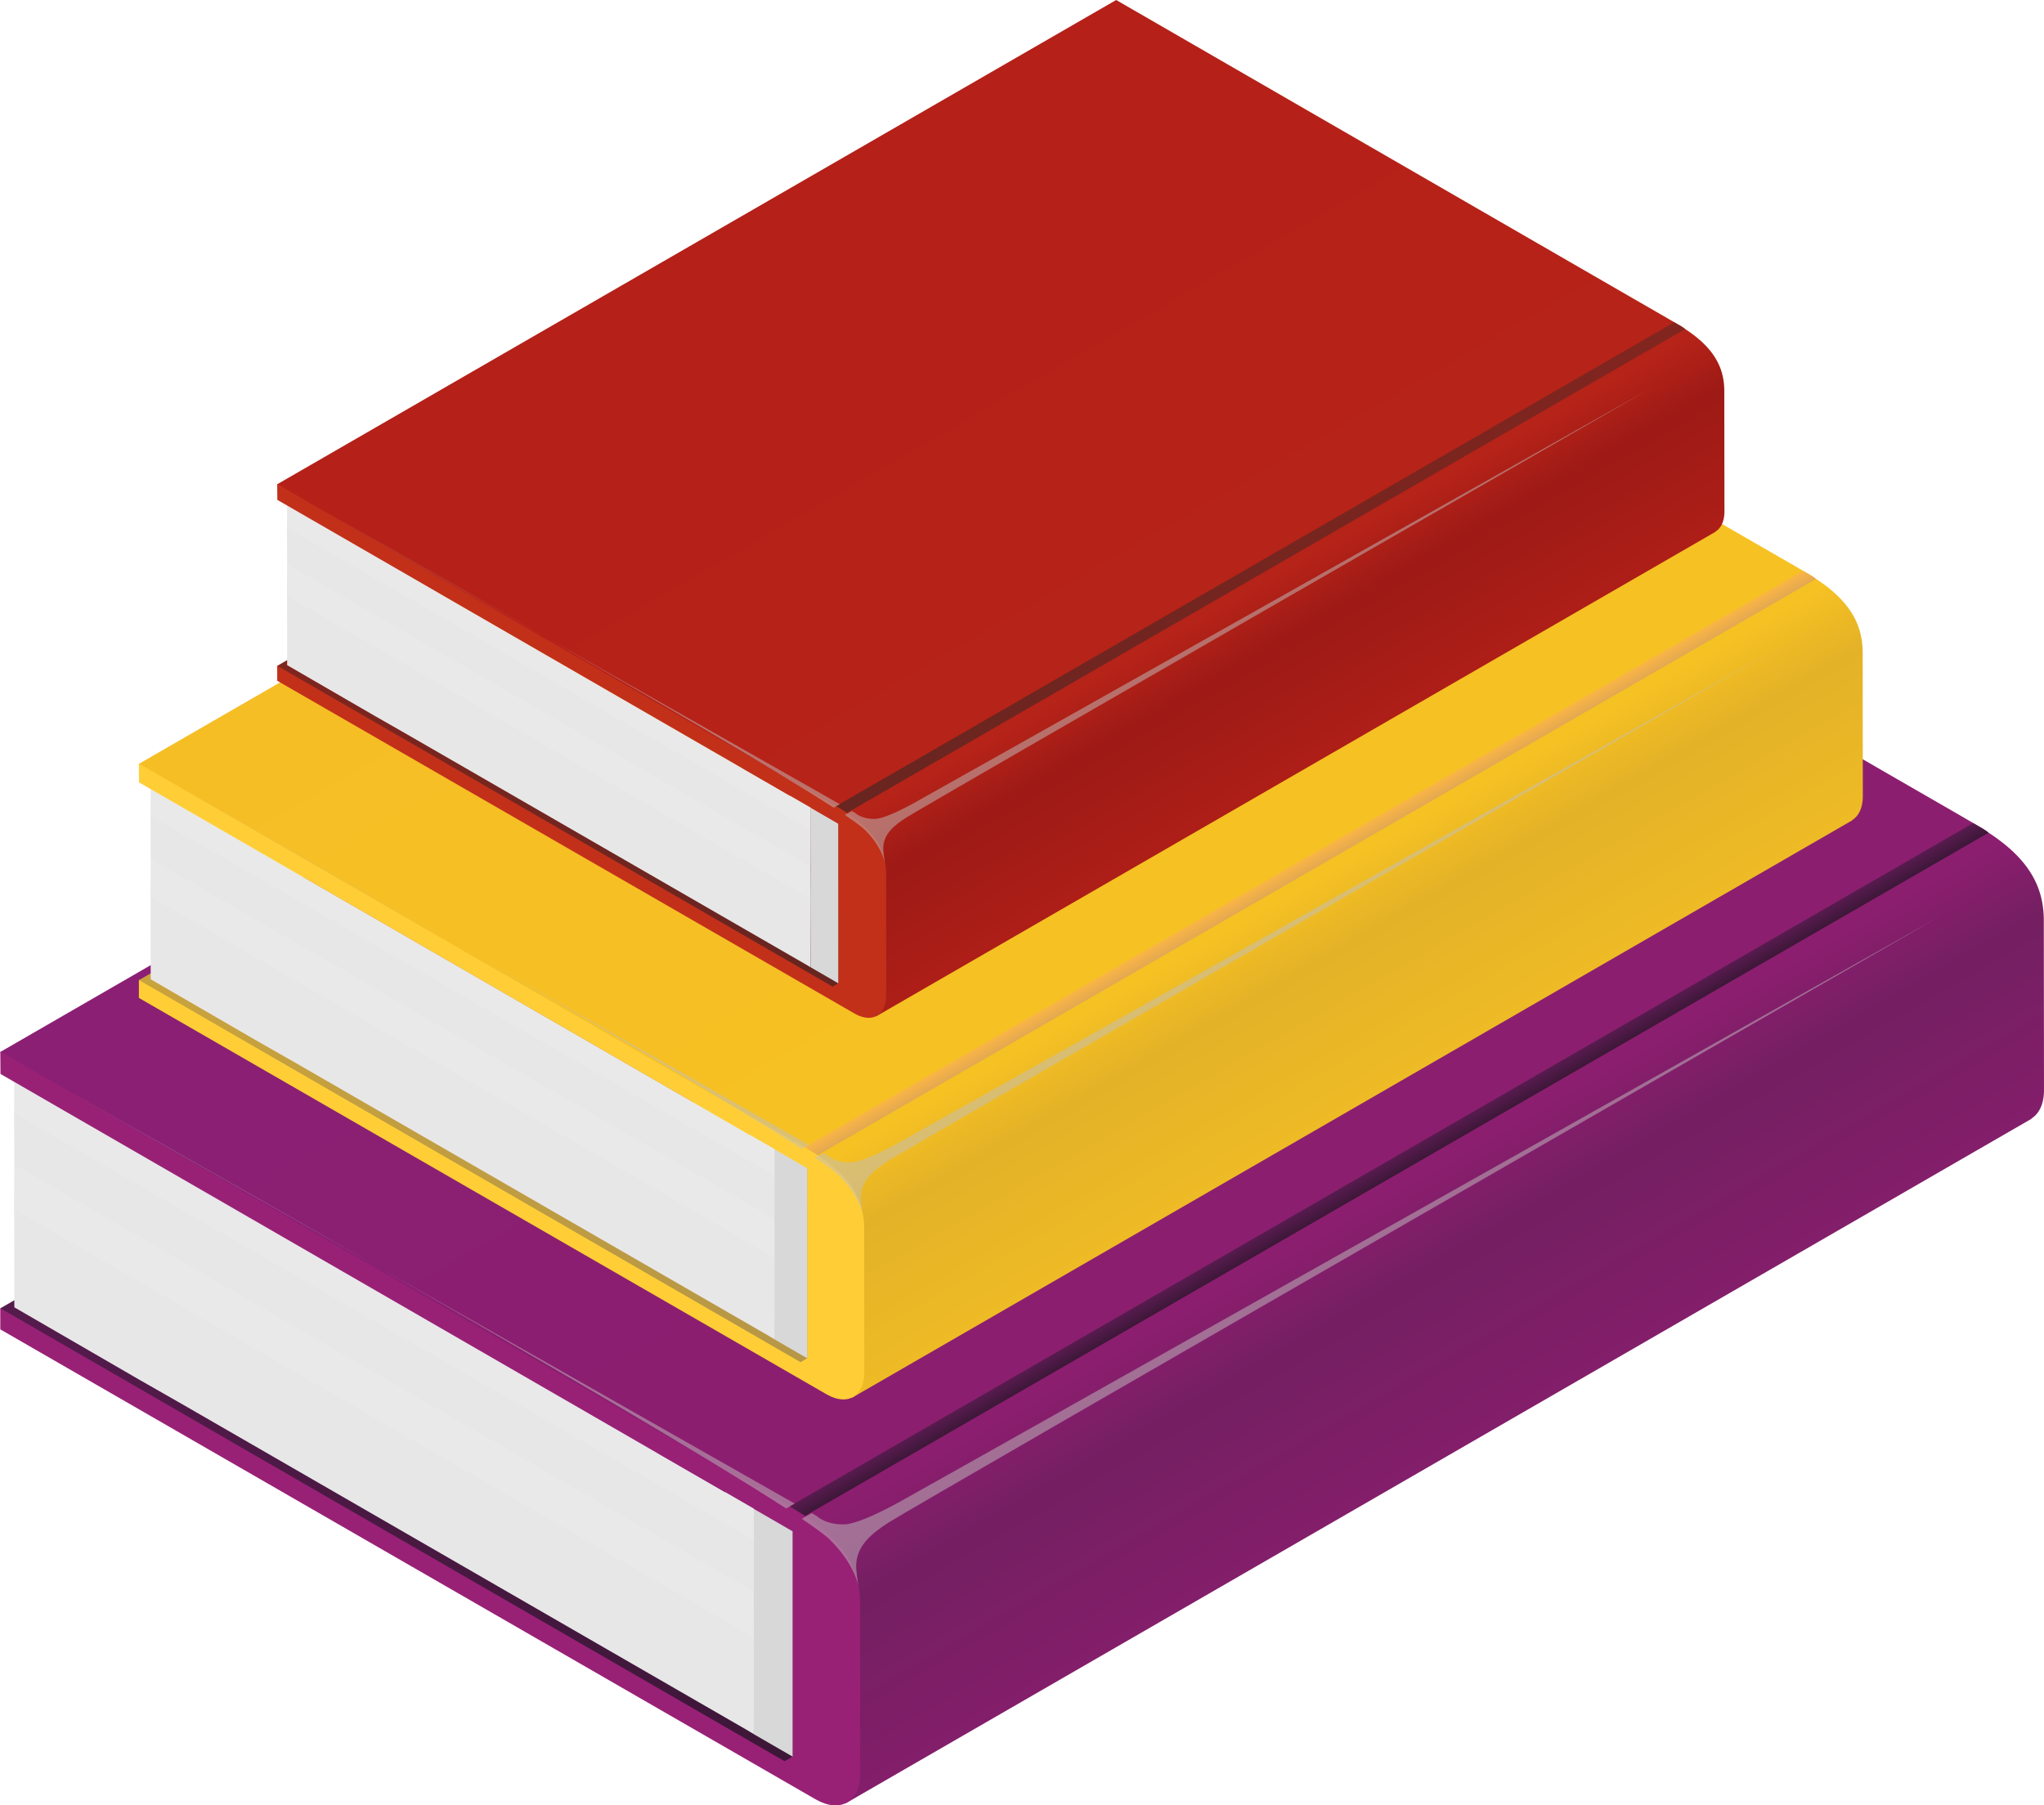 <svg xmlns="http://www.w3.org/2000/svg" xmlns:xlink="http://www.w3.org/1999/xlink" viewBox="0 0 2427.03 2144"><defs><style>.cls-1{isolation:isolate;}.cls-2{fill:url(#linear-gradient);}.cls-3{fill:url(#linear-gradient-2);}.cls-4{fill:#982176;}.cls-5{fill:url(#linear-gradient-3);}.cls-6{fill:#d8d8d8;}.cls-7{fill:#e9e9e9;}.cls-8{fill:#dcdbe4;mix-blend-mode:multiply;opacity:0.1;}.cls-9{fill:#c2c1c1;mix-blend-mode:overlay;opacity:0.5;}.cls-10{fill:url(#linear-gradient-4);}.cls-11{fill:url(#linear-gradient-5);}.cls-12{fill:#ffce37;}.cls-13{fill:url(#linear-gradient-6);}.cls-14{fill:url(#linear-gradient-7);}.cls-15{fill:url(#linear-gradient-8);}.cls-16{fill:#c2301a;}.cls-17{fill:url(#linear-gradient-9);}</style><linearGradient id="linear-gradient" x1="515.33" y1="948.09" x2="1790.09" y2="948.09" gradientTransform="translate(1024.31 2725.06) rotate(-120)" gradientUnits="userSpaceOnUse"><stop offset="0" stop-color="#831e6a"/><stop offset="0.16" stop-color="#741f62"/><stop offset="0.24" stop-color="#8c1e6f"/><stop offset="1" stop-color="#8b1f74"/></linearGradient><linearGradient id="linear-gradient-2" x1="835.12" y1="1127.97" x2="854.16" y2="1127.97" gradientTransform="translate(1024.31 2725.06) rotate(-120)" gradientUnits="userSpaceOnUse"><stop offset="0" stop-color="#3d1738"/><stop offset="0.99" stop-color="#581b4f"/></linearGradient><linearGradient id="linear-gradient-3" x1="595.15" y1="2250.49" x2="1618.71" y2="2250.49" gradientTransform="matrix(-0.5, -0.87, -0.87, 0.5, 3008.11, 1579.93)" xlink:href="#linear-gradient-2"/><linearGradient id="linear-gradient-4" x1="928.77" y1="1090.04" x2="2004.1" y2="1090.04" gradientTransform="translate(1024.31 2725.06) rotate(-120)" gradientUnits="userSpaceOnUse"><stop offset="0" stop-color="#eebb26"/><stop offset="0.16" stop-color="#e3b227"/><stop offset="0.24" stop-color="#f6c123"/><stop offset="1" stop-color="#f6be25"/></linearGradient><linearGradient id="linear-gradient-5" x1="1198.54" y1="1241.79" x2="1214.61" y2="1241.79" gradientTransform="translate(1024.31 2725.06) rotate(-120)" gradientUnits="userSpaceOnUse"><stop offset="0" stop-color="#e3a851"/><stop offset="0.99" stop-color="#fab545"/></linearGradient><linearGradient id="linear-gradient-6" x1="996.13" y1="1966.47" x2="1859.56" y2="1966.47" gradientTransform="matrix(-0.5, -0.87, -0.87, 0.5, 3008.11, 1579.93)" gradientUnits="userSpaceOnUse"><stop offset="0" stop-color="#b79746"/><stop offset="0.99" stop-color="#cba43c"/></linearGradient><linearGradient id="linear-gradient-7" x1="1306.8" y1="1249.76" x2="2209.53" y2="1249.76" gradientTransform="translate(1024.31 2725.06) rotate(-120)" gradientUnits="userSpaceOnUse"><stop offset="0" stop-color="#ad1e17"/><stop offset="0.16" stop-color="#9e1a16"/><stop offset="0.24" stop-color="#b62318"/><stop offset="1" stop-color="#b52018"/></linearGradient><linearGradient id="linear-gradient-8" x1="897.06" y1="704.65" x2="2000.98" y2="704.65" gradientUnits="userSpaceOnUse"><stop offset="0" stop-color="#662520"/><stop offset="0.99" stop-color="#82251f"/></linearGradient><linearGradient id="linear-gradient-9" x1="1363.37" y1="1683.83" x2="2088.17" y2="1683.83" gradientTransform="matrix(-0.5, -0.87, -0.87, 0.5, 3008.11, 1579.93)" xlink:href="#linear-gradient-8"/></defs><g class="cls-1"><g id="Layer_2" data-name="Layer 2"><g id="Layer_1-2" data-name="Layer 1"><path class="cls-2" d="M921.57,1798.11l18.51,11.2L993.39,1841l6.33,18.31,4.34,282.32,1408.12-813-.16-.3c9.17-5.61,14.95-17.14,15-33.49l-.23-202.66c-.19-18.84-4.11-35.9-13.58-52.33-10.18-17.7-26.8-34.61-52-51a77.84,77.84,0,0,0-9.5-6.3c-2.91-1.65-5.55-3.35-8.82-5.11a50.44,50.44,0,0,0-5-2.92l-6.49-3.86-64.57-37.23L1407.1,437.12,0,1249.48Z"/><path class="cls-3" d="M802.29,1867,2342.87,977.48c3.27,1.76,5.91,3.46,8.82,5.11a77.84,77.84,0,0,1,9.5,6.3L805.91,1886.77Z"/><path class="cls-4" d="M167.57,1573.9,18.71,1553.3l.16.23-.23.13L.29,1553.6l.07,25.1,968.29,558.23c29.18,16.55,52.42,3.1,52.75-30.45l-.1-202.73c-.23-45.38-23.21-81.06-88.89-117.72L861,1745.42Z"/><polygon class="cls-5" points="0.46 1553.66 931.66 2091.59 941.16 2086.1 941.16 1818.55 82.92 1399.74 21.97 1541.26 0.46 1553.66"/><polygon class="cls-6" points="895.26 1792.01 941.16 1818.55 941.16 2086.1 895.26 2059.57 868.82 1911.91 895.26 1792.01"/><polygon class="cls-7" points="895.06 2059.4 895.03 2058.06 895.16 1943.48 895.06 1889.94 895.1 1876.52 895.16 1828.4 895.16 1792.1 895.26 1791.68 40.48 1298.12 19.06 1285.87 18.15 1285.52 16.71 1284.67 16.91 1286.2 16.78 1321.59 17.04 1382.64 16.65 1435.85 16.81 1436.04 17.07 1552.1 16.88 1552.42 165.38 1638.47 218.04 1668.51 887.1 2054.57 895.06 2059.4"/><polygon class="cls-8" points="895.1 2059.34 895.26 1944.52 16.81 1436.04 17.07 1552.1 157.19 1633.38 210 1663.68 218.04 1668.51 895.1 2059.34"/><polygon class="cls-8" points="16.45 1321.59 16.71 1382.64 17.11 1382.77 18.84 1384.04 895.1 1890.07 895.26 1876.62 895.03 1828.63 18.97 1323.09 16.84 1321.72 16.45 1321.59"/><polygon class="cls-4" points="0.36 1248.92 861.01 1745.42 861.11 1772.22 0.56 1275.36 0.36 1248.92"/><path class="cls-9" d="M453.8,1507.34C257.7,1394.81,82.69,1296.42,82.69,1296.42Z"/><path class="cls-9" d="M943.64,1785.61,453.8,1507.34c183.4,105.18,385,222.71,479.69,284.08Z"/><path class="cls-9" d="M952.09,1803.69c16.52,11.17,28.21,19.75,33.37,24.84,26.47,26.12,32.87,49.59,34.15,56.19-1-5.16-3.46-19.66-2.88-28,1.47-23,20.83-37.18,38.2-48.51,30.68-19.91,1248-719.69,1248-719.69s-1205.59,679.11-1236.8,696.19-52.75,25.13-62.74,25.55c-23,.82-33.72-9.92-33.72-9.92l-5.94-3.39Z"/><path class="cls-10" d="M942,1370.1l15.64,9.47,45,26.77,5.32,15.44,3.65,238.18L2199.4,974.16l-.16-.24c7.73-4.75,12.6-14.45,12.66-28.26l-.16-170.94c-.2-15.88-3.49-30.28-11.46-44.14-8.65-14.92-22.66-29.2-43.91-43.07a77.49,77.49,0,0,0-8-5.31c-2.45-1.39-4.7-2.82-7.44-4.31a46.87,46.87,0,0,0-4.21-2.46l-5.49-3.25-54.48-31.39-725.18-418.7L164.6,907.32Z"/><path class="cls-11" d="M841.36,1428.21,2140.9,677.89c2.74,1.49,5,2.92,7.44,4.31a77.49,77.49,0,0,1,8,5.31L844.46,1444.92Z"/><path class="cls-12" d="M306,1181l-125.55-17.4.13.2-.2.09-15.47,0,0,21.19,816.78,470.87c24.61,14,44.27,2.58,44.53-25.69l-.1-171c-.16-38.26-19.59-68.39-75-99.3l-60.19-34.25Z"/><polygon class="cls-13" points="165.02 1163.91 950.5 1617.65 958.52 1613.08 958.52 1387.37 234.56 1034.08 183.14 1153.47 165.02 1163.91"/><polygon class="cls-6" points="919.81 1364.94 958.52 1387.37 958.52 1613.08 919.81 1590.68 897.48 1466.11 919.81 1364.94"/><polygon class="cls-7" points="919.61 1590.55 919.58 1589.44 919.74 1492.75 919.61 1447.6 919.68 1436.27 919.74 1395.66 919.74 1365.04 919.81 1364.68 198.74 948.36 180.69 938.03 179.91 937.75 178.7 937.01 178.9 938.32 178.76 968.16 178.96 1019.67 178.67 1064.54 178.8 1064.7 178.96 1162.58 178.86 1162.9 304.09 1235.5 348.52 1260.8 912.92 1586.44 919.61 1590.55"/><polygon class="cls-8" points="919.68 1590.49 919.81 1493.63 178.8 1064.7 178.96 1162.58 297.2 1231.16 341.76 1256.72 348.52 1260.8 919.68 1590.49"/><polygon class="cls-8" points="178.5 968.16 178.7 1019.67 178.99 1019.79 180.49 1020.83 919.68 1447.7 919.81 1436.37 919.58 1395.89 180.59 969.45 178.83 968.27 178.5 968.16"/><polygon class="cls-12" points="164.89 906.87 890.92 1325.67 891.02 1348.26 165.09 929.16 164.89 906.87"/><path class="cls-9" d="M547.43,1124.84c-165.42-94.9-313.07-177.9-313.07-177.9Z"/><path class="cls-9" d="M960.58,1359.59,547.43,1124.84c154.7,88.73,324.72,187.9,404.6,239.64Z"/><path class="cls-9" d="M967.73,1374.83c13.94,9.4,23.8,16.65,28.17,21,22.3,22,27.72,41.82,28.76,47.4-.75-4.34-2.87-16.58-2.41-23.6,1.24-19.46,17.59-31.37,32.25-40.94,25.89-16.78,1052.71-607.08,1052.71-607.08s-1017,572.87-1043.31,587.27-44.46,21.19-52.88,21.58c-19.42.68-28.47-8.39-28.47-8.39l-5-2.88Z"/><path class="cls-14" d="M981.47,963.8l13.16,8,37.74,22.46,4.47,13,3.07,199.93,997.14-575.71-.13-.18c6.53-4,10.61-12.11,10.68-23.75L2047.4,464c-.06-13.37-2.87-25.46-9.59-37.1-7.15-12.54-19-24.5-36.83-36.14a57.34,57.34,0,0,0-6.76-4.47c-2.09-1.13-4-2.37-6.2-3.59a29.86,29.86,0,0,0-3.59-2.09l-4.57-2.69-45.8-26.4L1325.33,0,328.87,575.27Z"/><path class="cls-15" d="M897.06,1012.54,1988,382.7c2.22,1.22,4.11,2.46,6.2,3.59a57.34,57.34,0,0,1,6.76,4.47L899.6,1026.61Z"/><path class="cls-16" d="M447.57,805.05,342.19,790.49l.09.14-.16.08-13-.08.07,17.81,685.71,395.33c20.63,11.69,37.12,2.16,37.35-21.57l-.07-143.61c-.2-32.11-16.45-57.36-62.94-83.34L938.64,926.5Z"/><polygon class="cls-17" points="329.26 790.7 988.62 1171.65 995.35 1167.73 995.32 978.26 387.63 681.73 344.44 781.93 329.26 790.7"/><polygon class="cls-6" points="962.83 959.46 995.32 978.26 995.35 1167.73 962.87 1148.9 962.83 959.46"/><polygon class="cls-7" points="962.74 1148.83 962.64 1147.88 962.83 1066.79 962.7 1028.83 962.77 1019.36 962.8 985.23 962.8 959.55 962.87 959.26 357.53 609.71 342.42 601.11 341.73 600.82 340.75 600.25 340.88 601.29 340.78 626.36 340.91 669.6 340.68 707.27 340.81 707.44 340.98 789.57 340.88 789.83 446 850.75 483.34 872.07 957.06 1145.44 962.74 1148.83"/><polygon class="cls-8" points="962.77 1148.83 962.83 1067.48 340.81 707.44 340.98 789.57 440.22 847.12 477.63 868.64 483.34 872.07 962.77 1148.83"/><polygon class="cls-8" points="340.59 626.36 340.72 669.62 341.01 669.67 342.22 670.6 962.77 1028.96 962.87 1019.42 962.64 985.44 342.31 627.46 340.85 626.48 340.59 626.36"/><polygon class="cls-16" points="329.13 574.9 938.64 926.5 938.71 945.45 329.29 593.62 329.13 574.9"/><path class="cls-9" d="M650.26,757.91c-138.88-79.72-262.8-149.34-262.8-149.34Z"/><path class="cls-9" d="M997.18,955l-346.92-197c129.86,74.48,272.58,157.67,339.67,201.2Z"/><path class="cls-9" d="M1003.15,967.8c11.69,7.85,19.92,13.94,23.64,17.56,18.7,18.49,23.21,35.11,24.12,39.78-.62-3.63-2.42-13.91-2.09-19.82C1049.93,989,1063.64,979,1076,971c21.68-14.08,883.7-509.62,883.7-509.62s-853.7,480.91-875.8,493-37.31,17.82-44.43,18.1c-16.29.62-23.89-7-23.89-7l-4.21-2.37Z"/></g></g></g></svg>